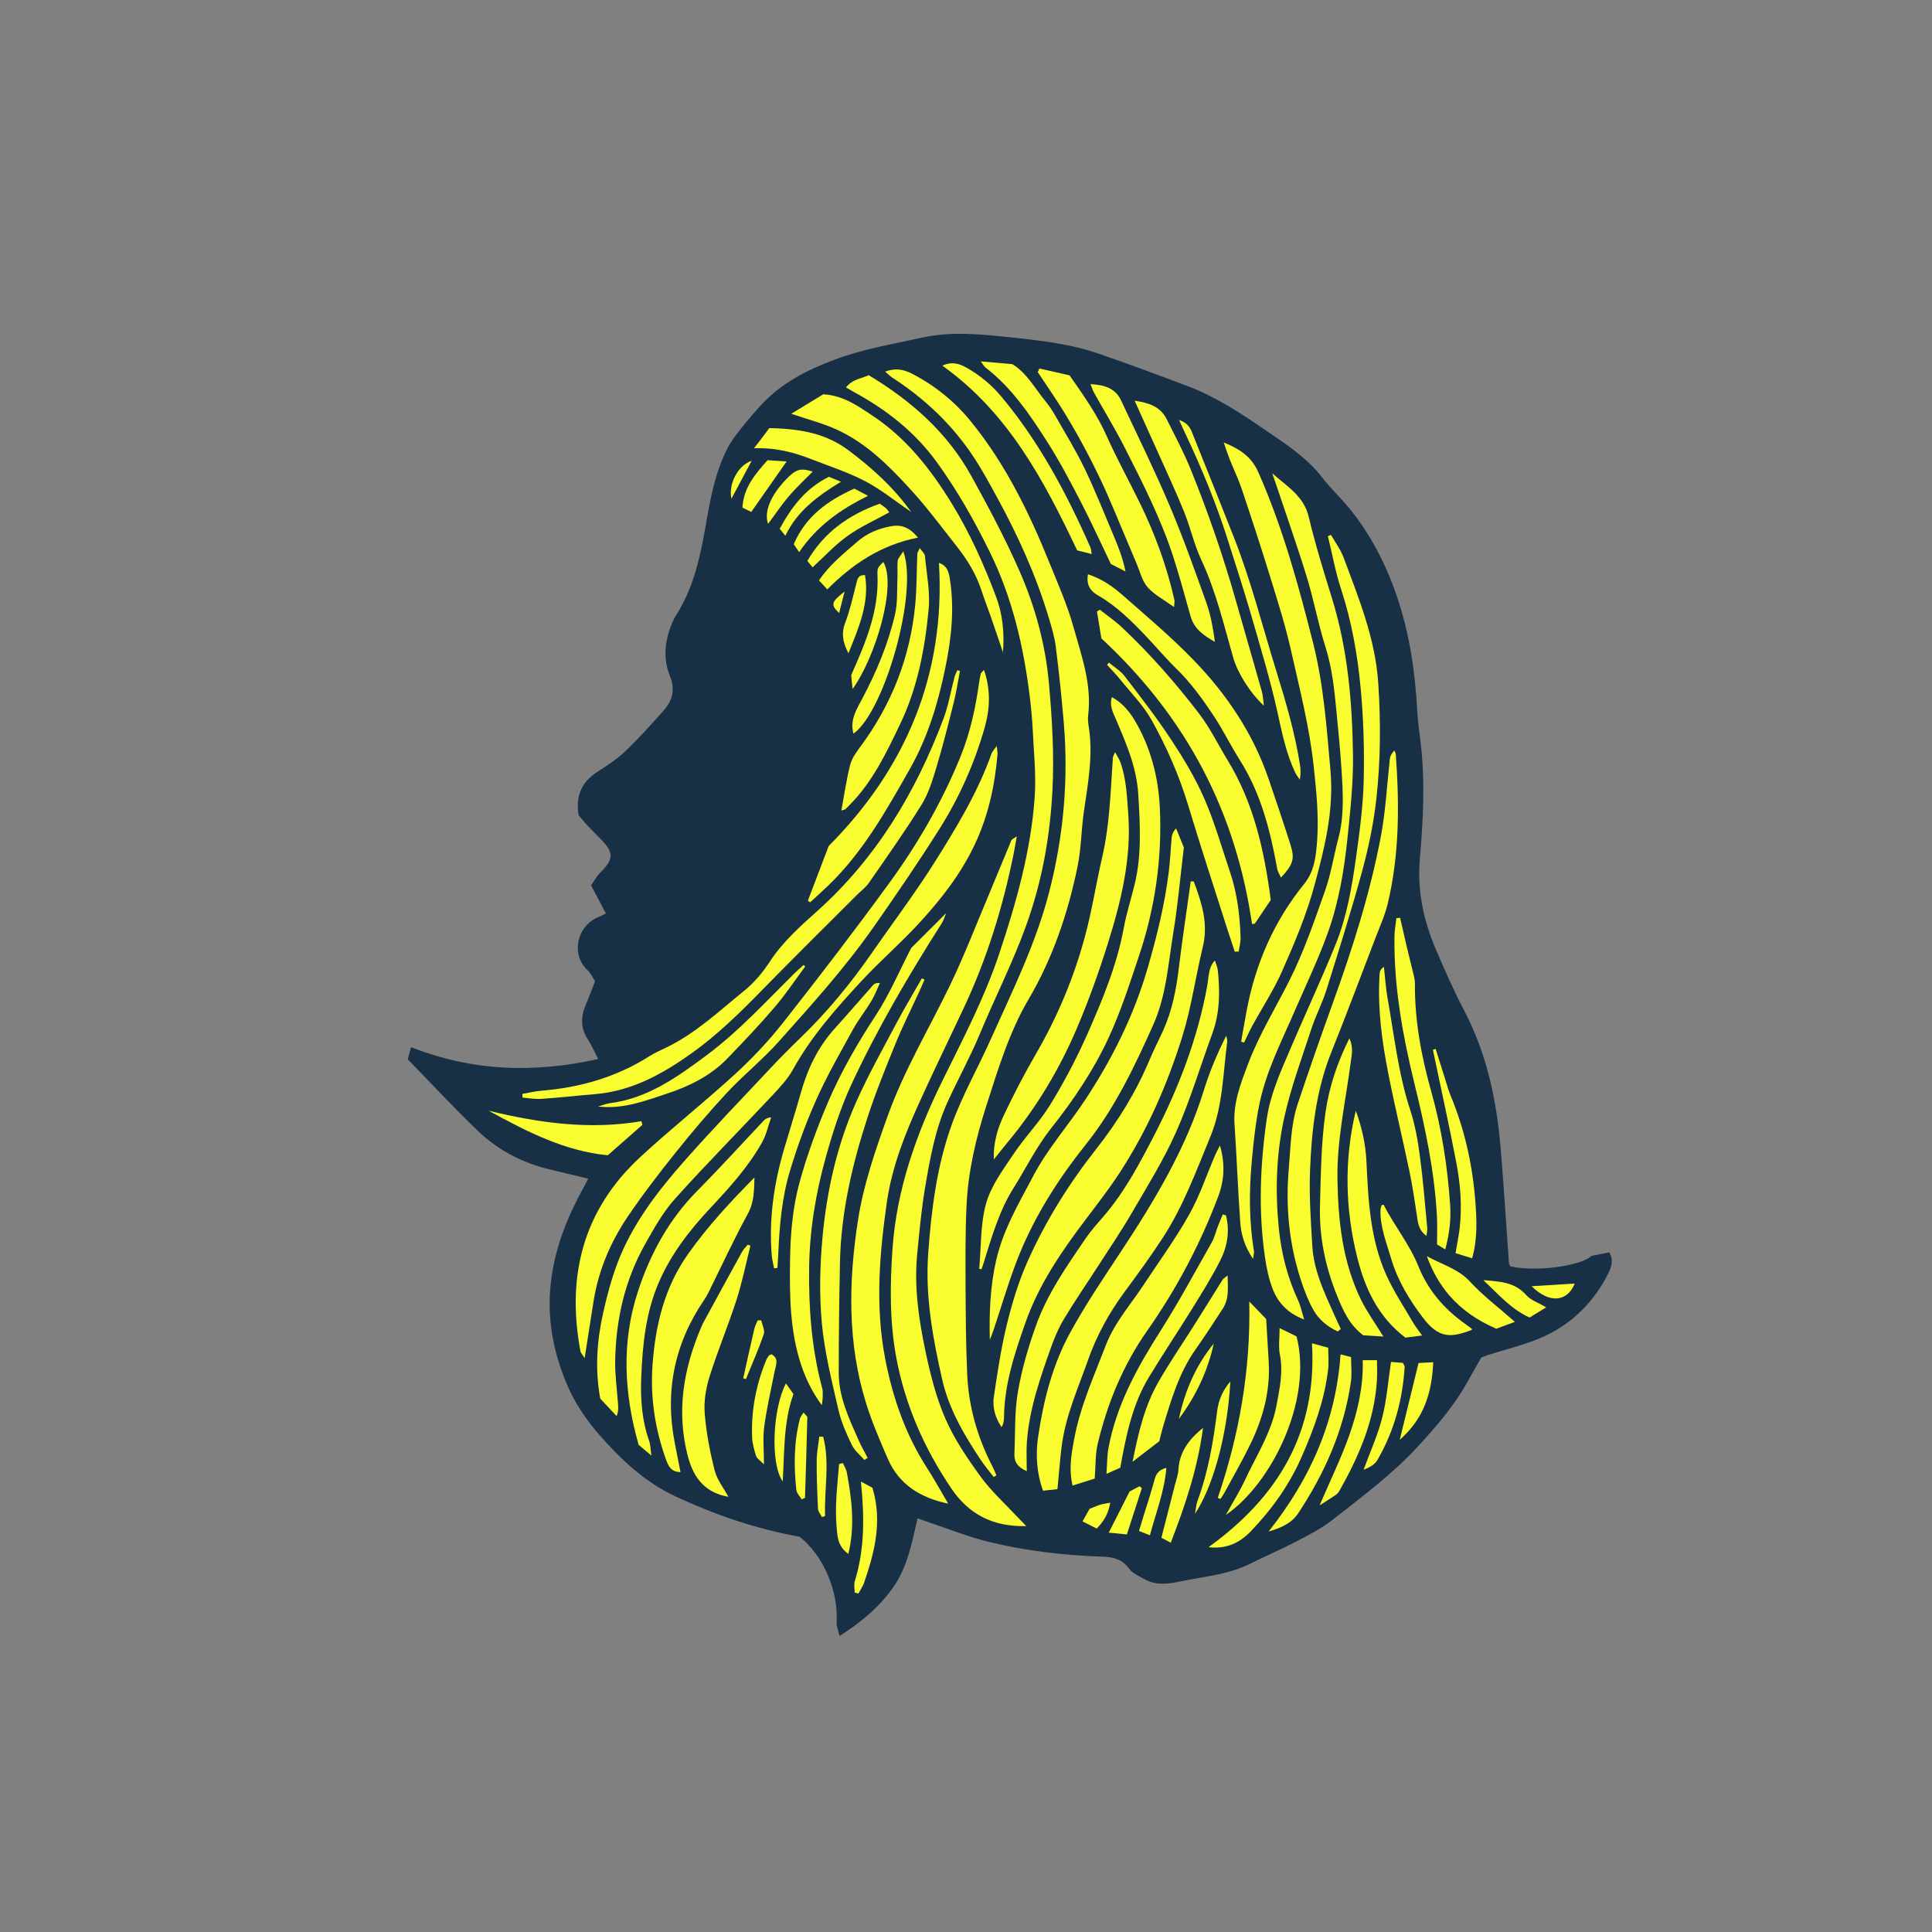 <svg version="1.1" id="svg" xmlns="http://www.w3.org/2000/svg" xmlns:xlink="http://www.w3.org/1999/xlink" x="0px" y="0px"
	 width="200px" height="200px" viewBox="0 0 200 200" enable-background="new 0 0 200 200" xml:space="preserve">
<rect x="0" y="0" width="200" height="200" fill="#808080" stroke="none"/>
<path class="stroke" fill="#183046"  d="M166.592,129.647c-0.619,0.12-1.213,0.235-1.821,0.353c-1.15,1.078-5.915,1.707-8.439,1.08
	c-0.064-0.166-0.123-0.252-0.129-0.343c-0.292-4.04-0.532-8.085-0.881-12.12c-0.423-4.885-1.45-9.612-3.754-14.013
	c-1.078-2.06-2.021-4.194-2.935-6.334c-1.272-2.981-1.931-6.076-1.649-9.357c0.353-4.093,0.564-8.194,0.049-12.295
	c-0.125-0.995-0.262-1.992-0.316-2.991c-0.217-4.071-0.803-8.078-2.129-11.944c-1.137-3.312-2.722-6.403-4.958-9.122
	c-0.877-1.067-1.903-2.017-2.742-3.11c-1.605-2.095-3.806-3.489-5.91-4.936c-2.536-1.743-5.138-3.455-8.055-4.552
	c-3.076-1.157-6.151-2.315-9.26-3.376c-2.813-0.96-5.77-1.315-8.705-1.629c-3.172-0.339-6.392-0.703-9.551,0
	c-3.019,0.672-6.079,1.173-9.006,2.271c-2.843,1.065-5.469,2.402-7.558,4.645c-0.715,0.768-1.402,1.564-2.053,2.386
	c-0.529,0.668-1.071,1.349-1.459,2.101c-1.333,2.579-1.828,5.43-2.313,8.237c-0.567,3.281-1.298,6.457-3.145,9.282
	c-0.052,0.08-0.091,0.168-0.132,0.255c-0.885,1.896-1.186,3.883-0.392,5.839c0.574,1.414,0.264,2.539-0.64,3.565
	c-1.292,1.467-2.609,2.921-4.021,4.269c-0.852,0.813-1.875,1.46-2.87,2.107c-1.635,1.062-2.244,2.529-1.921,4.479
	c0.249,0.294,0.514,0.631,0.805,0.942c0.456,0.489,0.928,0.963,1.397,1.438c1.48,1.501,1.472,2.107,0.032,3.573
	c-0.377,0.385-0.644,0.879-0.946,1.301c0.334,0.632,0.58,1.094,0.823,1.556c0.232,0.439,0.462,0.879,0.712,1.355
	c-0.338,0.17-0.499,0.271-0.673,0.334c-2.305,0.854-3.005,3.905-1.24,5.519c0.334,0.305,0.527,0.765,0.794,1.167
	c-0.325,0.825-0.599,1.588-0.921,2.33c-0.548,1.26-0.623,2.469,0.167,3.678c0.377,0.576,0.65,1.222,1.079,2.042
	c-6.641,1.48-12.977,1.285-19.371-1.227c-0.116,0.422-0.231,0.842-0.344,1.256c2.465,2.53,4.793,5.05,7.267,7.418
	c2.094,2.004,4.625,3.323,7.47,3.993c1.278,0.301,2.553,0.611,3.945,0.945c-0.216,0.415-0.337,0.663-0.47,0.903
	c-1.629,2.94-2.868,5.97-3.339,9.375c-0.552,3.99,0.162,7.714,1.718,11.28c0.788,1.808,1.974,3.516,3.279,5.006
	c2.229,2.545,4.694,4.858,7.847,6.329c4.084,1.905,8.299,3.353,12.862,4.183c2.427,1.934,4.008,5.574,3.818,8.867
	c-0.022,0.373,0.153,0.758,0.295,1.403c2.337-1.49,4.203-3.072,5.625-5.138c1.43-2.075,1.871-4.531,2.462-7.052
	c0.618,0.222,1.098,0.405,1.585,0.568c1.848,0.617,3.668,1.346,5.552,1.817c3.944,0.984,7.971,1.46,12.036,1.59
	c1.081,0.034,2.036,0.276,2.74,1.263c0.333,0.465,0.977,0.72,1.503,1.03c1.2,0.71,2.458,0.551,3.75,0.277
	c2.42-0.513,4.92-0.681,7.19-1.807c1.625-0.806,3.293-1.525,4.9-2.364c1.267-0.661,2.567-1.321,3.682-2.198
	c3.076-2.419,6.237-4.75,8.897-7.653c1.934-2.11,3.802-4.273,5.178-6.81c0.429-0.79,0.89-1.562,1.345-2.359
	c0.221-0.082,0.44-0.173,0.667-0.246c1.903-0.615,3.882-1.062,5.695-1.876c3.003-1.348,5.27-3.586,6.762-6.546
	C166.813,131.186,167.069,130.449,166.592,129.647z"/>
<path fill-rule="evenodd" clip-rule="evenodd" fill="#fafd30" class="fill" d="M102.866,152.898c-0.448-0.589-0.929-1.155-1.339-1.77
	c-1.731-2.592-3.301-5.271-3.999-8.352c-0.972-4.294-1.763-8.604-1.439-13.052c0.331-4.544,0.896-9.063,2.451-13.347
	c1.087-2.996,2.682-5.804,3.99-8.722c2.242-5.002,4.689-9.927,6.07-15.27c1.495-5.783,2.024-11.658,1.519-17.613
	c-0.222-2.611-0.493-5.22-0.823-7.819c-0.131-1.034-0.441-2.053-0.743-3.057c-1.31-4.356-3.181-8.475-5.362-12.456
	c-0.733-1.338-1.46-2.685-2.291-3.963c-2.218-3.414-5.104-6.167-8.519-8.377c-0.228-0.147-0.419-0.351-0.748-0.628
	c1.094-0.42,1.976-0.208,2.813,0.229c2.358,1.228,4.378,2.859,6.067,4.936c3.568,4.389,6.009,9.393,8.111,14.586
	c0.895,2.21,1.868,4.409,2.505,6.696c0.826,2.968,1.912,5.927,1.517,9.116c-0.046,0.374-0.007,0.77,0.054,1.144
	c0.483,2.981-0.069,5.897-0.495,8.829c-0.274,1.884-0.272,3.817-0.653,5.676c-0.991,4.841-2.556,9.472-5.083,13.779
	c-2.013,3.43-3.156,7.247-4.368,11.022c-1.071,3.337-1.868,6.725-2.04,10.222c-0.139,2.812-0.116,5.633-0.104,8.449
	c0.014,3.055,0.031,6.111,0.171,9.162c0.153,3.332,1.063,6.487,2.597,9.457c0.159,0.307,0.283,0.631,0.423,0.948
	C103.055,152.783,102.96,152.842,102.866,152.898z"/>
<path fill-rule="evenodd" clip-rule="evenodd" fill="#fafd30" class="fill" d="M106.236,157.98c-3.52,0.091-5.979-1.287-7.72-3.847
	c-2.822-4.151-4.822-8.679-5.741-13.639c-0.683-3.688-0.645-7.397-0.39-11.135c0.428-6.274,2.487-12.026,5.232-17.599
	c2.109-4.282,4.322-8.521,5.837-13.07c1.755-5.27,3.266-10.606,3.657-16.168c0.16-2.271-0.086-4.575-0.197-6.863
	c-0.062-1.282-0.186-2.566-0.349-3.841c-0.649-5.083-1.802-9.992-4.093-14.656c-1.608-3.273-3.376-6.403-5.513-9.344
	c-2.264-3.116-5.206-5.417-8.562-7.234c-0.247-0.135-0.485-0.282-0.817-0.476c0.631-0.838,1.558-0.901,2.348-1.27
	c4.407,2.654,8.145,5.939,10.627,10.444c1.773,3.216,3.51,6.469,4.983,9.828c1.611,3.673,2.677,7.538,3.042,11.575
	c0.341,3.764,0.565,7.531,0.36,11.305c-0.258,4.735-1.095,9.34-2.723,13.85c-1.384,3.833-3.226,7.445-4.783,11.189
	c-0.988,2.377-2.239,4.644-3.313,6.987c-1.306,2.851-1.851,5.922-2.365,8.98c-0.379,2.258-0.585,4.547-0.808,6.827
	c-0.334,3.418,0.168,6.789,0.868,10.108c0.499,2.37,1.104,4.768,2.071,6.974c0.929,2.12,2.271,4.091,3.642,5.974
	c1.085,1.491,2.487,2.752,3.75,4.112C105.529,157.26,105.785,157.514,106.236,157.98z"/>
<path fill-rule="evenodd" clip-rule="evenodd" fill="#fafd30" class="fill" d="M98.157,155.656c-2.829-0.586-5.082-1.949-6.252-4.643
	c-0.816-1.881-1.633-3.776-2.242-5.729c-1.949-6.248-1.833-12.616-0.839-19.002c0.575-3.695,1.798-7.203,3.054-10.719
	c1.698-4.754,4.29-9.051,6.464-13.561c1.47-3.049,2.687-6.219,4.003-9.341c0.797-1.89,1.564-3.793,2.358-5.685
	c0.043-0.104,0.208-0.158,0.554-0.402c-0.146,0.806-0.239,1.388-0.357,1.966c-1.121,5.488-2.773,10.805-5.166,15.879
	c-1.503,3.191-3.042,6.366-4.505,9.576c-1.526,3.352-2.894,6.784-3.42,10.444c-0.775,5.398-1.221,10.832-0.17,16.25
	c0.778,4.012,2.103,7.831,4.341,11.297C96.751,153.182,97.434,154.433,98.157,155.656z"/>
<path fill-rule="evenodd" clip-rule="evenodd" fill="#fafd30" class="fill" d="M103.184,77.216c0.049,0.517,0.093,0.694,0.078,0.868
	c-0.278,3.235-0.943,6.338-2.35,9.327c-1.473,3.129-3.559,5.764-5.858,8.254c-1.877,2.032-3.986,3.852-5.867,5.882
	c-2.628,2.836-5.195,5.726-7.089,9.151c-0.567,1.024-1.412,1.916-2.224,2.782c-3.329,3.553-6.761,7.012-10.012,10.635
	c-1.227,1.367-2.152,3.033-3.064,4.649c-2.112,3.741-3.04,7.825-3.115,12.095c-0.026,1.473,0.187,2.951,0.292,4.427
	c0.029,0.402,0.062,0.804-0.143,1.307c-0.571-0.61-1.142-1.221-1.693-1.811c-0.557-3.013-0.351-5.956,0.298-8.864
	c0.382-1.716,0.834-3.432,1.449-5.075c1.55-4.142,4.233-7.584,7.125-10.846c2.851-3.216,5.835-6.314,8.777-9.449
	c0.981-1.046,1.99-2.066,3.024-3.06c2.799-2.691,5.247-5.674,7.456-8.86c2.146-3.096,4.425-6.105,6.432-9.287
	c2.283-3.621,4.516-7.294,5.958-11.367C102.718,77.805,102.866,77.667,103.184,77.216z"/>
<path fill-rule="evenodd" clip-rule="evenodd" fill="#fafd30" class="fill" d="M123.579,91.25c0.819,2.178,1.524,4.35,0.936,6.77
	c-0.754,3.102-1.186,6.296-2.137,9.331c-1.541,4.92-3.598,9.63-6.435,13.996c-1.124,1.729-2.374,3.332-3.608,4.967
	c-2.478,3.281-4.806,6.691-6.176,10.594c-1.12,3.186-2.201,6.421-2.225,9.872c-0.001,0.189-0.031,0.383-0.075,0.566
	c-0.032,0.133-0.111,0.255-0.174,0.395c-0.589-0.85-0.978-1.982-0.806-3.126c0.375-2.496,0.74-5.005,1.337-7.453
	c0.54-2.216,1.206-4.437,2.13-6.516c1.868-4.202,4.294-8.097,7.145-11.717c2.227-2.828,4.104-5.861,5.498-9.188
	c0.424-1.012,0.929-1.989,1.386-2.987c0.944-2.062,1.378-4.248,1.65-6.489c0.365-3.015,0.823-6.019,1.242-9.027
	C123.369,91.241,123.474,91.245,123.579,91.25z"/>
<path fill-rule="evenodd" clip-rule="evenodd" fill="#fafd30" class="fill" d="M131.707,48.996c1.528,1.373,3.261,2.332,3.78,4.529
	c0.666,2.825,1.532,5.606,2.392,8.382c1.644,5.305,2.108,10.772,2.182,16.269c0.038,2.85-0.272,5.711-0.565,8.553
	c-0.344,3.325-0.897,6.642-2.025,9.792c-0.995,2.776-2.28,5.45-3.455,8.163c-1.365,3.154-2.957,6.232-3.647,9.627
	c-0.398,1.959-0.609,3.964-0.79,5.959c-0.281,3.095-0.273,6.192,0.232,9.274c0.026,0.163-0.041,0.341-0.1,0.772
	c-0.871-1.284-1.226-2.513-1.318-3.766c-0.25-3.378-0.362-6.767-0.594-10.146c-0.155-2.27,0.648-4.274,1.427-6.329
	c1.14-3.006,2.82-5.725,4.253-8.573c1.493-2.968,2.58-6.151,3.691-9.295c0.617-1.744,0.895-3.606,1.374-5.402
	c0.628-2.354,0.484-4.739,0.331-7.12c-0.132-2.046-0.337-4.088-0.534-6.129c-0.215-2.229-0.445-4.44-1.133-6.606
	c-0.761-2.398-1.209-4.896-1.953-7.301C134.171,56.146,132.945,52.689,131.707,48.996z"/>
<path fill-rule="evenodd" clip-rule="evenodd" fill="#fafd30" class="fill" d="M101.862,69.348c0.728,2.106,0.61,4.104,0.053,6.037
	c-1.061,3.684-2.615,7.183-4.658,10.419c-2.186,3.463-4.498,6.848-6.849,10.2c-2.935,4.188-6.363,7.981-9.762,11.787
	c-1.681,1.882-3.672,3.485-5.396,5.333c-1.85,1.983-3.607,4.062-5.302,6.179c-1.73,2.161-3.423,4.361-4.972,6.651
	c-1.775,2.627-3.007,5.522-3.52,8.683c-0.312,1.924-0.603,3.852-0.93,5.951c-0.197-0.313-0.4-0.503-0.441-0.724
	c-1.458-7.786,0.282-14.624,6.206-20.096c3.19-2.948,6.608-5.648,9.811-8.584c1.785-1.638,3.471-3.425,4.969-5.328
	c3.751-4.767,7.447-9.582,11.016-14.485c2.953-4.058,5.458-8.401,7.354-13.071c1.012-2.494,1.563-5.101,1.933-7.754
	c0.039-0.279,0.093-0.559,0.163-0.831C101.557,69.636,101.654,69.577,101.862,69.348z"/>
<path fill-rule="evenodd" clip-rule="evenodd" fill="#fafd30" class="fill" d="M126.68,45.803c1.787,0.729,2.893,1.53,3.583,3.091
	c2.525,5.705,4.155,11.674,5.676,17.697c1.095,4.338,1.396,8.743,1.79,13.17c0.366,4.118-0.588,7.938-1.635,11.818
	c-0.838,3.106-2.083,6.048-3.374,8.965c-0.865,1.956-2.055,3.769-3.084,5.652c-0.31,0.567-0.573,1.161-0.856,1.743
	c-0.101-0.037-0.201-0.074-0.3-0.111c0.197-1.1,0.384-2.2,0.592-3.297c0.917-4.827,2.832-9.206,5.938-13.03
	c1.06-1.306,1.222-2.888,1.335-4.425c0.189-2.572-0.072-5.133-0.347-7.71c-0.437-4.108-1.467-8.073-2.362-12.072
	c-0.572-2.555-1.372-5.063-2.144-7.569c-0.94-3.053-1.937-6.087-2.952-9.114c-0.348-1.037-0.831-2.028-1.237-3.046
	C127.113,47.091,126.96,46.604,126.68,45.803z"/>
<path fill-rule="evenodd" clip-rule="evenodd" fill="#fafd30" class="fill" d="M109.467,154.156c-0.513,0.056-0.96,0.104-1.493,0.161
	c-0.673-1.891-0.778-3.726-0.507-5.576c0.55-3.754,1.482-7.43,3.304-10.764c1.574-2.88,3.421-5.616,5.232-8.36
	c3.48-5.271,6.733-10.645,8.616-16.74c0.596-1.931,1.385-3.802,2.317-5.658c0.038,0.212,0.132,0.432,0.105,0.635
	c-0.439,3.301-0.444,6.67-1.748,9.826c-1.475,3.572-2.805,7.215-4.931,10.472c-1.251,1.916-2.606,3.767-3.964,5.61
	c-1.594,2.166-2.867,4.478-3.765,7.027c-0.999,2.833-2.236,5.585-2.68,8.586c-0.153,1.034-0.227,2.08-0.333,3.12
	C109.569,153.01,109.525,153.526,109.467,154.156z"/>
<path fill-rule="evenodd" clip-rule="evenodd" fill="#fafd30" class="fill" d="M101.368,131.35c0.207-2.267,0.109-4.62,0.714-6.775
	c0.511-1.821,1.745-3.476,2.827-5.092c1.192-1.783,2.725-3.346,3.841-5.169c1.415-2.314,2.69-4.735,3.79-7.216
	c1.585-3.574,3.088-7.192,3.802-11.082c0.274-1.495,0.747-2.952,1.108-4.432c0.757-3.097,0.573-6.213,0.382-9.366
	c-0.171-2.812-1.251-5.26-2.31-7.756c-0.296-0.698-0.69-1.362-0.424-2.298c1.128,0.618,1.859,1.531,2.444,2.538
	c1.617,2.781,2.384,5.826,2.528,9.016c0.235,5.208-0.506,10.297-2.16,15.233c-0.954,2.846-1.876,5.724-3.128,8.44
	c-1.558,3.381-3.654,6.486-5.968,9.404c-1.528,1.927-2.588,4.114-3.881,6.17c-1.547,2.46-2.304,5.218-3.16,7.943
	c-0.052,0.164-0.113,0.325-0.169,0.487C101.525,131.381,101.447,131.365,101.368,131.35z"/>
<path fill-rule="evenodd" clip-rule="evenodd" fill="#fafd30" class="fill" d="M102.465,138.704c-0.071-2.793,0.038-5.528,0.657-8.24
	c0.724-3.175,2.352-5.907,3.844-8.737c1.484-2.815,3.583-5.177,5.322-7.798c2.841-4.285,5.1-8.812,6.536-13.779
	c0.944-3.265,1.753-6.539,2.17-9.907c0.146-1.181,0.19-2.375,0.301-3.562c0.028-0.302,0.135-0.598,0.459-0.919
	c0.312,0.771,0.624,1.542,0.798,1.971c-0.386,3.193-0.632,6.047-1.098,8.864c-0.527,3.188-0.717,6.465-2.064,9.476
	c-1.947,4.351-3.971,8.626-6.992,12.412c-3.008,3.769-5.592,7.865-7.288,12.431c-0.828,2.229-1.508,4.515-2.26,6.772
	C102.736,138.031,102.594,138.365,102.465,138.704z"/>
<path fill-rule="evenodd" clip-rule="evenodd" fill="#fafd30" class="fill" d="M137.785,55.372c0.44,0.776,0.994,1.51,1.301,2.335
	c1.575,4.234,3.287,8.398,3.592,13.03c0.265,4.024,0.244,8.021-0.203,12.004c-0.28,2.502-0.801,4.999-1.463,7.431
	c-1.126,4.137-2.422,8.229-3.705,12.322c-0.427,1.361-1.105,2.642-1.547,3.999c-1.004,3.081-2.152,6.141-2.837,9.296
	c-0.801,3.688-0.92,7.469-0.551,11.263c0.258,2.652,0.89,5.161,2.008,7.567c0.256,0.55,0.374,1.163,0.626,1.978
	c-1.682-0.638-2.69-1.716-3.248-3.143c-0.413-1.054-0.65-2.196-0.812-3.322c-0.688-4.765-0.499-9.526,0.183-14.277
	c0.364-2.537,1.414-4.852,2.405-7.176c1.553-3.641,3.232-7.228,4.722-10.894c1.153-2.839,1.676-5.87,2.103-8.893
	c0.379-2.685,0.744-5.393,0.811-8.097c0.079-3.181-0.019-6.384-0.315-9.553c-0.324-3.465-0.929-6.899-2.022-10.236
	c-0.587-1.792-0.922-3.667-1.371-5.505C137.568,55.459,137.676,55.416,137.785,55.372z"/>
<path fill-rule="evenodd" clip-rule="evenodd" fill="#fafd30" class="fill" d="M138.489,137.837c-1.067-0.495-1.977-1.231-2.552-2.273
	c-0.504-0.911-0.888-1.902-1.218-2.894c-1.271-3.811-1.653-7.717-1.302-11.725c0.197-2.236,0.2-4.499,0.917-6.646
	c1.177-3.53,2.404-7.044,3.667-10.544c2.026-5.616,3.837-11.299,4.946-17.17c0.477-2.523,0.618-5.111,0.893-7.672
	c0.066-0.612,0.031-0.616,0.483-1.229c0.062,0.136,0.159,0.253,0.168,0.377c0.375,5.207,0.389,10.4-0.841,15.515
	c-0.288,1.196-0.811,2.339-1.254,3.495c-1.517,3.962-3.006,7.936-4.584,11.873c-1.572,3.92-2.029,8.038-2.197,12.187
	c-0.106,2.613,0.079,5.245,0.235,7.861c0.151,2.523,1.228,4.783,2.242,7.048c0.229,0.513,0.468,1.022,0.703,1.532
	C138.691,137.661,138.59,137.749,138.489,137.837z"/>
<path fill-rule="evenodd" clip-rule="evenodd" fill="#fafd30" class="fill" d="M106.29,152.293c-1.016-0.439-1.308-1.034-1.276-1.801
	c0.09-2.139,0-4.311,0.359-6.405c0.4-2.34,1.081-4.656,1.883-6.896c1.167-3.261,3.158-6.099,5.094-8.942
	c0.561-0.824,1.235-1.575,1.889-2.332c2.174-2.521,3.72-5.446,5.23-8.367c2.531-4.896,4.502-10.014,5.498-15.465
	c0.085-0.464,0.109-0.939,0.201-1.402c0.087-0.435,0.227-0.859,0.598-1.253c0.105,0.35,0.27,0.694,0.306,1.051
	c0.222,2.194,0.209,4.367-0.565,6.482c-1.246,3.402-2.286,6.896-3.749,10.201c-1.287,2.908-2.992,5.638-4.594,8.399
	c-1.076,1.854-2.289,3.632-3.451,5.437c-1.188,1.844-2.435,3.652-3.565,5.53c-0.562,0.934-0.997,1.962-1.362,2.993
	c-1.132,3.194-2.256,6.401-2.489,9.823C106.237,150.246,106.29,151.152,106.29,152.293z"/>
<path fill-rule="evenodd" clip-rule="evenodd" fill="#fafd30" class="fill" d="M102.879,120.028c-0.065-1.695,0.383-3.203,1.049-4.607
	c1.021-2.15,2.121-4.273,3.317-6.332c2.239-3.854,3.931-7.909,5.09-12.218c0.719-2.674,1.131-5.403,1.754-8.086
	c0.796-3.429,0.88-6.897,1.117-10.365c0.009-0.123,0.095-0.239,0.229-0.56c0.239,0.456,0.442,0.749,0.557,1.075
	c0.612,1.729,0.674,3.541,0.806,5.348c0.337,4.618-0.746,9.019-2.101,13.352c-0.938,2.998-2.006,5.97-3.239,8.857
	c-1.806,4.229-4.166,8.156-7.11,11.713C103.851,118.806,103.369,119.42,102.879,120.028z"/>
<path fill-rule="evenodd" clip-rule="evenodd" fill="#fafd30" class="fill" d="M99.375,69.455c-0.213,1.101-0.378,2.213-0.65,3.298
	c-0.567,2.266-1.139,4.53-1.812,6.765c-0.395,1.311-0.816,2.668-1.53,3.814c-1.714,2.752-3.594,5.401-5.44,8.069
	c-0.319,0.461-0.801,0.809-1.204,1.212c-3.338,3.343-6.703,6.659-10.005,10.038c-2.237,2.29-4.521,4.514-7.134,6.379
	c-3.022,2.157-6.205,3.923-10.009,4.235c-1.854,0.152-3.703,0.362-5.558,0.49c-0.64,0.044-1.291-0.08-1.937-0.128
	c-0.008-0.128-0.016-0.257-0.024-0.385c0.647-0.112,1.29-0.274,1.941-0.327c4.012-0.328,7.78-1.397,11.204-3.572
	c0.562-0.356,1.181-0.624,1.782-0.916c3.048-1.478,5.487-3.8,8.078-5.897c1.023-0.828,1.908-1.901,2.632-3.009
	c1.333-2.035,3.12-3.622,4.89-5.208c6.129-5.489,10.204-12.308,13.071-19.915c0.519-1.377,0.756-2.859,1.136-4.289
	c0.067-0.251,0.195-0.486,0.295-0.729C99.192,69.405,99.284,69.431,99.375,69.455z"/>
<path fill-rule="evenodd" clip-rule="evenodd" fill="#fafd30" class="fill" d="M126.287,118.581c0.54,1.85,0.465,3.572-0.175,5.27
	c-1.861,4.939-4.317,9.578-7.341,13.886c-2.516,3.584-4.131,7.516-5.135,11.725c-0.261,1.095-0.206,2.265-0.312,3.602
	c-0.634,0.198-1.417,0.444-2.292,0.719c-0.407-1.723-0.123-3.254,0.161-4.793c0.63-3.411,2.061-6.548,3.292-9.754
	c0.887-2.311,2.532-4.148,3.869-6.178c1.603-2.432,3.326-4.797,4.75-7.329c1.093-1.942,1.802-4.099,2.689-6.158
	C125.939,119.232,126.121,118.91,126.287,118.581z"/>
<path fill-rule="evenodd" clip-rule="evenodd" fill="#fafd30" class="fill" d="M114.017,66.088c-0.116-0.702-0.289-1.748-0.462-2.794
	c0.101-0.058,0.201-0.116,0.302-0.175c0.763,0.604,1.575,1.154,2.28,1.818c2.918,2.75,5.563,5.76,7.993,8.938
	c1.15,1.504,1.988,3.244,2.979,4.87c2.693,4.414,3.769,9.319,4.438,14.418c-0.549,0.815-1.101,1.636-1.652,2.456
	c-0.095,0.012-0.189,0.023-0.285,0.035C127.925,84.113,122.916,74.352,114.017,66.088z"/>
<path fill-rule="evenodd" clip-rule="evenodd" fill="#fafd30" class="fill" d="M94.327,98.139c1.154-1.152,2.294-2.289,3.621-3.614
	c-0.206,0.484-0.285,0.779-0.441,1.025c-3.437,5.4-6.68,10.918-9.376,16.725c-1.117,2.406-1.934,4.977-2.649,7.54
	c-1.041,3.729-1.673,7.547-1.722,11.438c-0.051,4.113,0.244,8.191,1.284,12.191c0.048,0.184,0.113,0.37,0.12,0.557
	c0.018,0.472,0.006,0.943-0.092,1.467c-0.937-1.279-1.646-2.679-2.146-4.198c-1.153-3.512-1.196-7.132-1.142-10.774
	c0.041-2.739,0.262-5.473,0.982-8.091c0.782-2.843,1.807-5.64,2.969-8.353c1.333-3.113,3.028-6.047,4.896-8.897
	C92.083,102.937,93.127,100.453,94.327,98.139z"/>
<path fill-rule="evenodd" clip-rule="evenodd" fill="#fafd30" class="fill" d="M78.103,121.892c-0.049,1.307-0.02,2.535-0.677,3.738
	c-1.461,2.674-2.736,5.449-4.092,8.181c-0.127,0.256-0.273,0.506-0.434,0.742c-3.079,4.522-4.098,9.466-3.046,14.836
	c0.19,0.973,0.381,1.944,0.588,3.002c-0.982-0.012-1.264-0.64-1.504-1.312c-1.122-3.142-1.627-6.361-1.393-9.708
	c0.292-4.17,1.241-8.114,3.699-11.58C73.26,126.946,75.621,124.396,78.103,121.892z"/>
<path fill-rule="evenodd" clip-rule="evenodd" fill="#fafd30" class="fill" d="M81.91,42.832c1.231-0.748,2.345-1.426,3.314-2.015
	c2.08,0.128,3.518,1.174,4.99,2.139c3.553,2.331,6.094,5.559,8.295,9.138c1.885,3.065,3.341,6.334,4.601,9.667
	c0.67,1.772,0.885,3.768,0.715,5.767c-0.073-0.217-0.146-0.435-0.219-0.65c-0.336-0.989-0.667-1.979-1.011-2.965
	c-0.328-0.941-0.694-1.869-1.002-2.816c-0.554-1.703-1.489-3.19-2.585-4.579c-1.532-1.945-3.012-3.944-4.677-5.771
	c-2.245-2.463-4.608-4.853-7.699-6.27C85.221,43.83,83.693,43.442,81.91,42.832z"/>
<path fill-rule="evenodd" clip-rule="evenodd" fill="#fafd30" class="fill" d="M89.491,151.139c-0.443-0.511-1.018-0.957-1.301-1.545
	c-0.558-1.157-1.102-2.356-1.386-3.601c-0.679-2.972-1.441-5.956-1.723-8.978c-0.278-2.98-0.208-6.029,0.072-9.015
	c0.452-4.814,1.52-9.537,3.502-13.975c1.224-2.74,2.698-5.372,4.105-8.028c0.846-1.597,1.777-3.148,2.671-4.72
	c0.094,0.043,0.187,0.087,0.28,0.131c-0.177,0.401-0.349,0.805-0.531,1.204c-0.834,1.819-1.736,3.611-2.492,5.463
	c-1.028,2.517-2.05,5.045-2.891,7.629c-1.583,4.864-2.74,9.83-2.844,14.98c-0.077,3.816-0.129,7.633-0.127,11.449
	c0.001,2.498,1.07,4.716,2.049,6.941c0.277,0.63,0.627,1.227,0.944,1.839C89.71,150.989,89.601,151.064,89.491,151.139z"/>
<path fill-rule="evenodd" clip-rule="evenodd" fill="#fafd30" class="fill" d="M107.601,38.15c1.048,0.237,2.097,0.475,3.119,0.706
	c1.441,2.072,2.846,4.032,3.844,6.28c1.061,2.391,2.342,4.681,3.483,7.036c1.542,3.181,2.756,6.482,3.527,9.938
	c0.036,0.162-0.014,0.344-0.036,0.729c-1.019-0.735-2.026-1.249-2.729-2.036c-0.568-0.636-0.783-1.595-1.133-2.42
	c-0.764-1.797-1.508-3.602-2.272-5.398c-0.447-1.052-0.893-2.104-1.381-3.137c-1.53-3.234-3.248-6.364-5.257-9.329
	c-0.45-0.664-0.892-1.332-1.338-1.999C107.485,38.397,107.543,38.274,107.601,38.15z"/>
<path fill-rule="evenodd" clip-rule="evenodd" fill="#fafd30" class="fill" d="M112.626,59.453c1.46,0.465,2.588,1.282,3.618,2.185
	c2.475,2.171,5.001,4.304,7.289,6.663c3.449,3.557,6.19,7.623,7.804,12.365c0.769,2.258,1.535,4.516,2.255,6.79
	c0.463,1.464,0.27,2.037-0.983,3.391c-0.146-0.321-0.335-0.588-0.387-0.879c-0.715-3.955-1.68-7.815-3.868-11.271
	c-0.944-1.49-1.717-3.09-2.69-4.559c-1.154-1.742-2.374-3.442-3.889-4.917c-1.094-1.063-2.077-2.24-3.128-3.349
	c-1.513-1.595-3.066-3.139-5-4.245C112.907,61.205,112.427,60.576,112.626,59.453z"/>
<path fill-rule="evenodd" clip-rule="evenodd" fill="#fafd30" class="fill" d="M130.84,73.06c-1.499-1.396-2.747-3.472-3.178-4.979
	c-0.979-3.43-1.795-6.904-3.321-10.166c-0.743-1.589-1.118-3.345-1.781-4.975c-0.876-2.156-1.87-4.266-2.819-6.393
	c-0.734-1.643-1.478-3.281-2.281-5.065c1.45,0.21,2.664,0.599,3.325,1.928c0.85,1.707,1.752,3.396,2.468,5.159
	c1.812,4.461,3.377,9.011,4.694,13.645c0.886,3.117,1.794,6.228,2.673,9.347C130.742,71.988,130.754,72.448,130.84,73.06z"/>
<path fill-rule="evenodd" clip-rule="evenodd" fill="#fafd30" class="fill" d="M97.2,58.266c0.8,0.279,0.991,0.842,1.109,1.549
	c0.519,3.117,0.187,6.203-0.434,9.246c-0.745,3.652-1.813,7.231-3.663,10.495c-2.422,4.274-4.823,8.579-8.402,12.052
	c-0.635,0.616-1.299,1.203-1.95,1.804c-0.076-0.059-0.152-0.117-0.228-0.175c0.685-1.801,1.37-3.601,2.15-5.651
	C93.678,79.635,97.897,69.948,97.2,58.266z"/>
<path fill-rule="evenodd" clip-rule="evenodd" fill="#fafd30" class="fill" d="M67.431,150.679c-0.594-0.499-0.977-0.822-1.319-1.11
	c-1.526-5.35-1.789-10.633-0.069-15.892c1.276-3.901,3.204-7.438,6.135-10.399c2.352-2.376,4.599-4.856,6.897-7.286
	c0.157-0.166,0.355-0.293,0.755-0.323c-0.307,0.868-0.5,1.8-0.943,2.592c-1.43,2.554-3.397,4.705-5.383,6.829
	c-2.134,2.282-4.025,4.727-5.281,7.611c-1.38,3.171-1.712,6.54-1.844,9.943c-0.086,2.209,0.072,4.387,0.816,6.496
	C67.333,149.527,67.328,149.966,67.431,150.679z"/>
<path fill-rule="evenodd" clip-rule="evenodd" fill="#fafd30" class="fill" d="M143.207,138.358c-0.868-0.054-1.521-0.094-2.077-0.127
	c-1.462-1.094-2.114-2.619-2.719-4.104c-1.215-2.986-1.86-6.086-1.766-9.36c0.093-3.202,0.114-6.4,0.565-9.578
	c0.371-2.619,1.183-5.093,2.476-7.702c0.444,0.974,0.237,1.732,0.138,2.493c-0.52,4.019-1.438,7.998-1.372,12.075
	c0.07,4.316,0.519,8.591,2.462,12.539C141.518,135.819,142.334,136.939,143.207,138.358z"/>
<path fill-rule="evenodd" clip-rule="evenodd" fill="#fafd30" class="fill" d="M77.685,128.955c-0.473,1.87-0.85,3.772-1.441,5.605
	c-0.862,2.674-1.957,5.274-2.795,7.955c-0.377,1.207-0.597,2.55-0.498,3.8c0.157,1.982,0.54,3.965,1.028,5.896
	c0.246,0.971,0.936,1.828,1.424,2.737c-2.284-0.398-3.566-1.792-4.192-4.178c-1.236-4.711-0.438-9.169,1.441-13.529
	c0.038-0.088,0.075-0.177,0.12-0.26c1.346-2.466,2.688-4.933,4.045-7.392c0.151-0.273,0.391-0.496,0.589-0.743
	C77.499,128.883,77.592,128.918,77.685,128.955z"/>
<path fill-rule="evenodd" clip-rule="evenodd" fill="#fafd30" class="fill" d="M87.098,83.902c0.306-1.648,0.524-3.2,0.907-4.71
	c0.168-0.664,0.609-1.288,1.029-1.854c3.265-4.39,5.193-9.3,5.711-14.741c0.167-1.749,0.142-3.516,0.216-5.274
	c0.005-0.124,0.103-0.243,0.254-0.583c0.24,0.347,0.509,0.559,0.532,0.795c0.172,1.846,0.556,3.72,0.385,5.54
	c-0.384,4.085-1.15,8.127-2.945,11.872c-1.418,2.96-2.83,5.938-5.177,8.327c-0.167,0.17-0.33,0.344-0.509,0.499
	C87.437,83.828,87.328,83.832,87.098,83.902z"/>
<path fill-rule="evenodd" clip-rule="evenodd" fill="#fafd30" class="fill" d="M112.89,39.764c1.418,0.077,2.563,0.406,3.165,1.691
	c1.7,3.631,3.473,7.231,5.037,10.92c1.397,3.294,2.594,6.675,3.799,10.046c0.456,1.276,0.683,2.633,0.877,4.032
	c-1.13-0.648-2.15-1.331-2.523-2.669c-0.563-2.02-1.118-4.044-1.756-6.04c-1.271-3.969-3.165-7.67-5.04-11.372
	c-0.99-1.955-2.14-3.829-3.208-5.745C113.11,40.393,113.036,40.127,112.89,39.764z"/>
<path fill-rule="evenodd" clip-rule="evenodd" fill="#fafd30" class="fill" d="M149.615,129.341c-0.383-0.231-0.58-0.351-0.854-0.515
	c0-0.946,0.042-1.9-0.007-2.85c-0.24-4.634-1.19-9.132-2.293-13.638c-1.232-5.039-2.184-10.165-2.107-15.404
	c0.009-0.631,0.13-1.261,0.199-1.892c0.129-0.008,0.258-0.018,0.387-0.025c0.222,0.971,0.438,1.942,0.668,2.911
	c0.197,0.833,0.417,1.66,0.61,2.494c0.107,0.461,0.258,0.933,0.254,1.397c-0.031,3.804,0.655,7.491,1.68,11.136
	c1.088,3.869,1.703,7.823,1.968,11.831C150.217,126.26,150.044,127.711,149.615,129.341z"/>
<path fill-rule="evenodd" clip-rule="evenodd" fill="#fafd30" class="fill" d="M140.352,114.983c0.629,1.715,1.021,3.47,1.104,5.267
	c0.184,4.021,0.383,8.047,2.07,11.779c0.761,1.684,1.803,3.241,2.734,4.847c0.235,0.405,0.534,0.773,0.956,1.376
	c-0.735,0.093-1.267,0.16-1.73,0.219c-2.843-2.154-4.192-5.126-4.984-8.297C139.25,125.16,139.129,120.07,140.352,114.983z"/>
<path fill-rule="evenodd" clip-rule="evenodd" fill="#fafd30" class="fill" d="M101.535,37.411c1.266,0.111,2.25,0.198,3.267,0.288
	c1.541,0.951,2.367,2.568,3.487,3.917c0.394,0.475,0.725,1.011,1.031,1.55c1.013,1.781,2.092,3.532,2.977,5.376
	c1.092,2.276,2.021,4.632,3.006,6.959c0.48,1.135,0.929,2.282,1.21,3.659c-0.505-0.258-1.01-0.516-1.513-0.774
	c-1.033-2.146-1.997-4.272-3.07-6.344c-1.096-2.114-2.202-4.235-3.48-6.241c-1.819-2.854-3.716-5.675-6.459-7.777
	C101.887,37.944,101.827,37.809,101.535,37.411z"/>
<path fill-rule="evenodd" clip-rule="evenodd" fill="#fafd30" class="fill" d="M127.817,98.511c-0.277-0.843-0.561-1.684-0.83-2.529
	c-1.341-4.217-2.722-8.422-4.001-12.658c-0.928-3.072-2.214-5.992-3.767-8.772c-0.844-1.512-2.111-2.79-3.208-4.155
	c-0.44-0.548-0.937-1.049-1.408-1.571c0.065-0.077,0.13-0.154,0.195-0.232c0.545,0.46,1.194,0.84,1.618,1.393
	c1.649,2.148,3.316,4.294,4.805,6.554c1.281,1.944,2.505,3.967,3.433,6.094c1.079,2.473,1.821,5.093,2.684,7.658
	c0.735,2.186,1.013,4.453,1.085,6.746c0.016,0.486-0.125,0.978-0.193,1.466C128.093,98.506,127.956,98.508,127.817,98.511z"/>
<path fill-rule="evenodd" clip-rule="evenodd" fill="#fafd30" class="fill" d="M126.91,125.812c0.421,1.635,0.142,3.232-0.598,4.69
	c-0.882,1.738-1.926,3.397-2.953,5.059c-1.455,2.352-3.001,4.647-4.431,7.015c-1.707,2.825-2.353,6.008-2.958,9.359
	c-0.312,0.139-0.719,0.322-1.428,0.638c0.076-1.062,0.059-1.856,0.199-2.622c0.823-4.503,2.988-8.401,5.413-12.215
	c1.891-2.973,3.562-6.086,5.302-9.154c0.278-0.489,0.399-1.066,0.605-1.6c0.165-0.426,0.348-0.845,0.522-1.267
	C126.693,125.748,126.801,125.78,126.91,125.812z"/>
<path fill-rule="evenodd" clip-rule="evenodd" fill="#fafd30" class="fill" d="M80.134,131.29c-0.082-0.435-0.203-0.866-0.239-1.304
	c-0.323-3.803,0.229-7.506,1.305-11.146c0.566-1.917,1.172-3.822,1.713-5.746c0.693-2.471,1.774-4.718,3.51-6.635
	c1.345-1.484,2.648-3.007,3.979-4.505c0.119-0.133,0.299-0.212,0.682-0.194c-0.281,0.609-0.51,1.25-0.854,1.822
	c-0.613,1.019-1.362,1.958-1.934,2.997c-1.309,2.38-2.667,4.744-3.776,7.217c-1.068,2.381-1.966,4.855-2.726,7.354
	c-0.848,2.787-1.103,5.697-1.226,8.608c-0.021,0.501-0.061,1.001-0.092,1.501C80.361,131.27,80.247,131.279,80.134,131.29z"/>
<path fill-rule="evenodd" clip-rule="evenodd" fill="#fafd30" class="fill" d="M97.549,37.852c0.973-0.45,1.745-0.224,2.537,0.227
	c1.389,0.789,2.583,1.785,3.604,3.01c3.92,4.704,6.758,10.042,9.204,15.613c0.055,0.125,0.053,0.276,0.119,0.653
	c-0.612-0.155-1.122-0.283-1.506-0.38C108.035,49.662,104.348,42.697,97.549,37.852z"/>
<path fill-rule="evenodd" clip-rule="evenodd" fill="#fafd30" class="fill" d="M126.063,155.059c2.225-6.534,3.413-13.238,3.262-20.327
	c0.611,0.634,1.086,1.126,1.749,1.813c0.077,1.303,0.174,2.873,0.263,4.444c0.173,3.038-0.61,5.874-1.926,8.568
	c-0.838,1.715-1.794,3.372-2.703,5.051c-0.107,0.198-0.249,0.376-0.375,0.563C126.244,155.134,126.154,155.096,126.063,155.059z"/>
<path fill-rule="evenodd" clip-rule="evenodd" fill="#fafd30" class="fill" d="M127.08,132.04c0.031,1.31,0.161,2.415-0.494,3.423
	c-0.934,1.438-1.869,2.875-2.854,4.276c-1.673,2.382-2.476,5.12-3.304,7.852c-0.151,0.499-0.265,1.011-0.42,1.605
	c-0.816,0.629-1.667,1.282-2.764,2.126c0.606-3.085,1.269-5.797,2.663-8.24c1.153-2.021,2.477-3.941,3.718-5.911
	c0.987-1.568,1.961-3.145,2.949-4.712C126.641,132.354,126.773,132.291,127.08,132.04z"/>
<path fill-rule="evenodd" clip-rule="evenodd" fill="#fafd30" class="fill" d="M125.104,160.164c7.176-5.172,11.256-11.862,10.711-21.107
	c0.582,0.159,1.046,0.287,1.682,0.461c0,0.789,0.072,1.534-0.012,2.262c-0.368,3.157-1.449,6.083-2.72,8.992
	c-1.287,2.946-3.085,5.457-5.281,7.748C128.293,159.762,126.889,160.377,125.104,160.164z"/>
<path fill-rule="evenodd" clip-rule="evenodd" fill="#fafd30" class="fill" d="M132.465,137.488c0.713,0.349,1.285,0.627,1.756,0.856
	c1.706,6.709-2.678,15.331-7.313,18.473c0.744-1.35,1.439-2.459,1.987-3.637c1.179-2.535,2.737-4.905,3.256-7.73
	c0.319-1.736,0.7-3.435,0.342-5.226C132.331,139.415,132.465,138.546,132.465,137.488z"/>
<path fill-rule="evenodd" clip-rule="evenodd" fill="#fafd30" class="fill" d="M143.229,124.709c1.105,2.181,2.684,4.08,3.621,6.417
	c0.945,2.357,2.592,4.319,4.696,5.829c0.267,0.191,0.534,0.383,0.795,0.581c0.026,0.021,0.019,0.085,0.027,0.13
	c-2.144,0.826-3.405,0.928-5.061-1.25c-1.405-1.848-2.633-3.86-3.298-6.137c-0.48-1.642-1.144-3.244-1.104-5
	c0.004-0.17,0.067-0.34,0.116-0.506C143.027,124.748,143.106,124.745,143.229,124.709z"/>
<path fill-rule="evenodd" clip-rule="evenodd" fill="#fafd30" class="fill" d="M147.663,127.941c-0.717-0.529-0.843-1.138-0.941-1.803
	c-0.245-1.647-0.488-3.299-0.827-4.929c-0.708-3.406-1.539-6.789-2.204-10.203c-0.62-3.186-1.061-6.402-0.9-9.667
	c0.012-0.236,0.004-0.477,0.049-0.705c0.036-0.182,0.139-0.351,0.424-0.549c0.122,1.082,0.184,2.177,0.375,3.247
	c0.697,3.894,1.113,7.839,2.362,11.63c0.504,1.528,0.777,3.152,0.991,4.756c0.329,2.457,0.519,4.935,0.756,7.403
	C147.769,127.336,147.706,127.559,147.663,127.941z"/>
<path fill-rule="evenodd" clip-rule="evenodd" fill="#fafd30" class="fill" d="M122.056,43.477c1.094,0.369,1.25,1.065,1.484,1.643
	c1.397,3.448,2.765,6.909,4.139,10.368c1.834,4.619,3.032,9.438,4.503,14.173c0.963,3.103,1.858,6.211,2.377,9.42
	c0.083,0.512,0.114,1.032-0.009,1.624c-0.158-0.243-0.346-0.473-0.469-0.732c-0.93-1.953-1.351-4.04-1.815-6.144
	c-0.76-3.441-1.785-6.825-2.764-10.215c-0.739-2.562-1.575-5.095-2.376-7.639c-1.191-3.781-2.693-7.44-4.388-11.021
	C122.548,44.554,122.367,44.152,122.056,43.477z"/>
<path fill-rule="evenodd" clip-rule="evenodd" fill="#fafd30" class="fill" d="M78.048,46.41c0.322-0.416,0.462-0.594,0.599-0.775
	c0.376-0.497,0.751-0.996,0.993-1.317c3.191,0.063,5.845,0.538,8.178,2.283c2.455,1.835,4.701,3.868,6.507,6.398
	c-1.571-1.069-3.064-2.289-4.735-3.17c-1.759-0.927-3.683-1.545-5.544-2.273C82.217,46.84,80.342,46.318,78.048,46.41z"/>
<path fill-rule="evenodd" clip-rule="evenodd" fill="#fafd30" class="fill" d="M66.494,116.45c-1.167,1.024-2.334,2.05-3.578,3.143
	c-4.489-0.428-8.42-2.479-12.338-4.613c5.217,1.27,10.453,2.001,15.821,1.086C66.431,116.193,66.463,116.322,66.494,116.45z"/>
<path fill-rule="evenodd" clip-rule="evenodd" fill="#fafd30" class="fill" d="M83.348,100.056c-1.037,1.397-2,2.858-3.129,4.177
	c-1.578,1.844-3.25,3.611-4.938,5.355c-1.731,1.788-3.922,2.861-6.248,3.627c-2.248,0.74-4.484,1.629-7.119,1.332
	c0.513-0.147,0.854-0.296,1.209-0.341c3.904-0.496,6.969-2.696,9.995-4.945c3.341-2.482,6.144-5.554,9.087-8.469
	c0.315-0.312,0.655-0.599,0.983-0.896C83.241,99.948,83.294,100.003,83.348,100.056z"/>
<path fill-rule="evenodd" clip-rule="evenodd" fill="#fafd30" class="fill" d="M152.398,130.262c-0.606-0.189-1.093-0.34-1.722-0.537
	c0.156-0.937,0.343-1.807,0.439-2.688c0.243-2.245,0.062-4.485-0.359-6.686c-0.715-3.745-1.542-7.469-2.323-11.2
	c-0.034-0.161-0.068-0.321-0.102-0.481c0.096-0.028,0.192-0.056,0.288-0.083c0.332,1.057,0.662,2.114,0.997,3.17
	c0.173,0.545,0.32,1.103,0.54,1.629c1.482,3.562,2.298,7.283,2.58,11.114C152.87,126.344,152.959,128.213,152.398,130.262z"/>
<path fill-rule="evenodd" clip-rule="evenodd" fill="#fafd30" class="fill" d="M131.325,158.543c4.398-5.552,6.959-11.48,7.45-18.338
	c0.386,0.098,0.68,0.173,1.086,0.277c0,0.888,0.104,1.749-0.017,2.578c-0.721,4.947-2.688,9.406-5.426,13.552
	C133.752,157.62,132.775,158.122,131.325,158.543z"/>
<path fill-rule="evenodd" clip-rule="evenodd" fill="#fafd30" class="fill" d="M141.07,140.804c0.563,0,0.976,0,1.477,0
	c0,0.721,0.031,1.369-0.005,2.012c-0.236,4.192-1.86,7.921-3.885,11.511c-0.091,0.161-0.224,0.319-0.375,0.424
	c-0.464,0.32-0.946,0.615-1.677,1.084c1.123-2.623,2.257-4.934,3.103-7.344C140.568,146.033,141.145,143.477,141.07,140.804z"/>
<path fill-rule="evenodd" clip-rule="evenodd" fill="#fafd30" class="fill" d="M93.508,57.068c1.586,4.29-1.975,16.638-5.161,18.882
	c-0.402-1.441,0.361-2.572,0.968-3.728c1.448-2.754,2.648-5.613,3.341-8.644c0.281-1.232,0.19-2.552,0.25-3.832
	c0.026-0.57-0.042-1.15,0.028-1.715C92.969,57.767,93.225,57.528,93.508,57.068z"/>
<path fill-rule="evenodd" clip-rule="evenodd" fill="#fafd30" class="fill" d="M147.708,130.044c1.698,0.911,3.275,1.333,4.478,2.64
	c1.344,1.46,2.957,2.673,4.631,4.151c-0.713,0.266-1.343,0.5-1.922,0.716C150.678,135.73,148.753,132.91,147.708,130.044z"/>
<path fill-rule="evenodd" clip-rule="evenodd" fill="#fafd30" class="fill" d="M95.023,55.653c-3.848,0.773-6.745,2.719-9.381,5.36
	c-0.277-0.299-0.544-0.586-0.861-0.927c1.099-1.64,2.562-2.78,3.952-3.999c1.006-0.883,2.177-1.359,3.463-1.606
	C93.256,54.277,94.141,54.558,95.023,55.653z"/>
<path fill-rule="evenodd" clip-rule="evenodd" fill="#fafd30" class="fill" d="M124.536,147.819c-0.572,4.284-1.857,8.035-3.337,11.881
	c-0.344-0.181-0.64-0.336-0.973-0.51c0.497-1.936,0.97-3.771,1.438-5.608c0.118-0.462,0.295-0.924,0.321-1.392
	C122.082,150.456,122.9,149.136,124.536,147.819z"/>
<path fill-rule="evenodd" clip-rule="evenodd" fill="#fafd30" class="fill" d="M143.996,140.991c0.491,0.036,0.86,0.063,1.228,0.09
	c0.08,0.175,0.191,0.304,0.184,0.425c-0.211,3.426-1.093,6.664-2.823,9.638c-0.267,0.46-0.791,0.77-1.423,0.992
	c0.654-1.786,1.452-3.537,1.922-5.371C143.551,144.938,143.689,143.025,143.996,140.991z"/>
<path fill-rule="evenodd" clip-rule="evenodd" fill="#fafd30" class="fill" d="M88.476,164.86c0-0.397-0.097-0.825,0.016-1.188
	c1.032-3.334,0.994-6.736,0.63-10.298c0.489,0.262,0.856,0.457,1.19,0.637c1.051,3.457,0.23,6.664-0.864,9.842
	c-0.135,0.392-0.391,0.742-0.59,1.112C88.73,164.93,88.603,164.896,88.476,164.86z"/>
<path fill-rule="evenodd" clip-rule="evenodd" fill="#fafd30" class="fill" d="M88.259,71.326c-0.067-0.661-0.11-1.079-0.146-1.434
	c1.479-3.329,2.875-6.601,2.725-10.291c-0.035-0.846,0.035-0.849,0.603-1.426C92.858,60.561,90.637,68.039,88.259,71.326z"/>
<path fill-rule="evenodd" clip-rule="evenodd" fill="#fafd30" class="fill" d="M91.076,52.14c0.301,0.222,0.504,0.345,0.674,0.505
	c0.132,0.123,0.224,0.291,0.301,0.396c-1.469,0.813-2.986,1.487-4.31,2.435c-1.295,0.926-2.391,2.129-3.621,3.253
	c-0.215-0.261-0.357-0.433-0.545-0.661C85.3,55.102,87.857,53.29,91.076,52.14z"/>
<path fill-rule="evenodd" clip-rule="evenodd" fill="#fafd30" class="fill" d="M79.868,140.19c0.794,0.443,0.455,1.107,0.329,1.741
	c-0.379,1.911-0.822,3.816-1.084,5.744c-0.159,1.167-0.029,2.373-0.029,3.921c-0.438-0.453-0.737-0.626-0.812-0.868
	c-0.196-0.633-0.39-1.291-0.415-1.947c-0.105-2.754,0.407-5.41,1.449-7.961c0.071-0.174,0.177-0.338,0.29-0.489
	C79.643,140.267,79.752,140.248,79.868,140.19z"/>
<path fill-rule="evenodd" clip-rule="evenodd" fill="#fafd30" class="fill" d="M87.253,151.459c0.14,0.32,0.349,0.627,0.41,0.96
	c0.505,2.751,0.865,5.508,0.16,8.444c-0.842-0.588-1.074-1.355-1.158-2.128c-0.112-1.033-0.148-2.083-0.111-3.122
	c0.049-1.354,0.202-2.705,0.31-4.058C86.994,151.523,87.124,151.491,87.253,151.459z"/>
<path fill-rule="evenodd" clip-rule="evenodd" fill="#fafd30" class="fill" d="M82.729,57.156c-0.297-0.433-0.427-0.621-0.562-0.816
	c1.222-2.851,3.48-4.508,6.269-5.76c0.366,0.193,0.775,0.409,1.422,0.75C86.974,52.743,84.573,54.456,82.729,57.156z"/>
<path fill-rule="evenodd" clip-rule="evenodd" fill="#fafd30" class="fill" d="M144.901,149.049c0.69-2.814,1.305-5.328,1.947-7.948
	c0.428-0.023,0.888-0.049,1.52-0.084C148.226,144.113,147.474,146.784,144.901,149.049z"/>
<path fill-rule="evenodd" clip-rule="evenodd" fill="#fafd30" class="fill" d="M81.028,153.355c-1.306-1.823-1.044-7.56,0.334-10.146
	c0.262,0.371,0.492,0.697,0.774,1.098C81.091,147.227,81.212,150.301,81.028,153.355z"/>
<path fill-rule="evenodd" clip-rule="evenodd" fill="#fafd30" class="fill" d="M127.367,143.006c-0.337,6.029-1.972,11.196-3.667,13.7
	c0.125-0.654,0.143-1.007,0.26-1.322c1.12-3.014,1.643-6.157,2.043-9.326C126.149,144.893,126.607,143.89,127.367,143.006z"/>
<path fill-rule="evenodd" clip-rule="evenodd" fill="#fafd30" class="fill" d="M77.772,52.994c-0.219-0.106-0.543-0.263-0.915-0.443
	c0.112-2.065,1.31-3.461,2.597-4.913c0.653,0.045,1.303,0.089,1.976,0.136C80.214,49.509,79.06,51.156,77.772,52.994z"/>
<path fill-rule="evenodd" clip-rule="evenodd" fill="#fafd30" class="fill" d="M153.551,132.516c1.633,0.147,3.231,0.175,4.431,1.54
	c0.471,0.536,1.26,0.793,2.08,1.281c-0.572,0.351-1.103,0.675-1.721,1.053C156.37,135.5,155.052,133.906,153.551,132.516z"/>
<path fill-rule="evenodd" clip-rule="evenodd" fill="#fafd30" class="fill" d="M87.83,67.627c-0.612-1.158-0.743-2.096-0.325-3.19
	c0.49-1.284,0.787-2.644,1.13-3.979c0.124-0.479,0.165-0.965,0.914-0.92C90.018,62.41,88.918,64.92,87.83,67.627z"/>
<path fill-rule="evenodd" clip-rule="evenodd" fill="#fafd30" class="fill" d="M82.983,155.213c-0.19-0.329-0.512-0.643-0.549-0.988
	c-0.261-2.465-0.255-4.927,0.37-7.35c0.054-0.208,0.218-0.386,0.372-0.647c0.182,0.219,0.401,0.36,0.398,0.497
	c-0.065,2.775-0.155,5.551-0.24,8.327C83.217,155.105,83.1,155.158,82.983,155.213z"/>
<path fill-rule="evenodd" clip-rule="evenodd" fill="#fafd30" class="fill" d="M79.511,54.235c-0.447-1.286,0.3-2.988,1.862-4.608
	c1.015-1.054,1.462-1.204,2.76-0.812c-0.867,0.887-1.718,1.671-2.466,2.546C80.931,52.223,80.3,53.173,79.511,54.235z"/>
<path fill-rule="evenodd" clip-rule="evenodd" fill="#fafd30" class="fill" d="M85.801,49.355c0.303,0.124,0.635,0.26,1.256,0.515
	c-2.438,1.491-4.532,3.028-5.756,5.594c-0.294-0.363-0.431-0.532-0.588-0.726C81.918,52.536,83.33,50.601,85.801,49.355z"/>
<path fill-rule="evenodd" clip-rule="evenodd" fill="#fafd30" class="fill" d="M120.741,151.947c-0.201,2.47-1.079,4.629-1.702,6.985
	c-0.387-0.152-0.707-0.279-1.131-0.447c0.159-0.525,0.292-0.97,0.429-1.414c0.39-1.271,0.813-2.534,1.159-3.817
	C119.655,152.661,119.854,152.182,120.741,151.947z"/>
<path fill-rule="evenodd" clip-rule="evenodd" fill="#fafd30" class="fill" d="M122.041,146.886c0.608-2.896,1.744-5.521,3.606-7.799
	C125.021,141.959,123.778,144.547,122.041,146.886z"/>
<path fill-rule="evenodd" clip-rule="evenodd" fill="#fafd30" class="fill" d="M116.651,158.846c-0.657-0.065-1.224-0.123-1.873-0.188
	c0.732-1.446,1.373-2.711,2.157-4.26c0.158-0.084,0.592-0.313,1.027-0.543c0.082,0.066,0.164,0.133,0.246,0.2
	C117.718,155.565,117.228,157.075,116.651,158.846z"/>
<path fill-rule="evenodd" clip-rule="evenodd" fill="#fafd30" class="fill" d="M85.219,148.739c0.705,2.717,0.093,5.467,0.194,8.199
	c-0.11,0.034-0.219,0.068-0.329,0.104c-0.141-0.285-0.391-0.565-0.405-0.858c-0.081-1.655-0.144-3.313-0.135-4.971
	c0.005-0.834,0.174-1.667,0.269-2.5C84.949,148.722,85.083,148.73,85.219,148.739z"/>
<path fill-rule="evenodd" clip-rule="evenodd" fill="#fafd30" class="fill" d="M158.554,133.149c1.647-0.102,3.04-0.188,4.465-0.277
	C162.238,134.79,160.386,134.971,158.554,133.149z"/>
<path fill-rule="evenodd" clip-rule="evenodd" fill="#fafd30" class="fill" d="M78.803,136.681c0.099,0.48,0.4,1.03,0.263,1.429
	c-0.542,1.576-1.221,3.104-1.848,4.65c-0.094-0.028-0.188-0.057-0.281-0.084c0.379-1.698,0.751-3.398,1.146-5.093
	c0.071-0.311,0.231-0.6,0.351-0.898C78.556,136.684,78.679,136.682,78.803,136.681z"/>
<path fill-rule="evenodd" clip-rule="evenodd" fill="#fafd30" class="fill" d="M112.063,157.495c0.312-0.557,0.517-0.924,0.724-1.294
	c0.378-0.15,0.723-0.312,1.083-0.424c0.302-0.094,0.622-0.132,1.062-0.222c-0.192,1.106-0.619,1.899-1.404,2.68
	C113.089,158.013,112.645,157.789,112.063,157.495z"/>
<path fill-rule="evenodd" clip-rule="evenodd" fill="#fafd30" class="fill" d="M77.813,47.703c-0.753,1.411-1.432,2.682-2.093,3.918
	C75.386,50.164,76.359,48.168,77.813,47.703z"/>
<path fill-rule="evenodd" clip-rule="evenodd" fill="#fafd30" class="fill" d="M87.432,61.232c-0.215,0.848-0.377,1.489-0.564,2.227
	C85.962,62.601,86.034,62.325,87.432,61.232z"/>
</svg>
